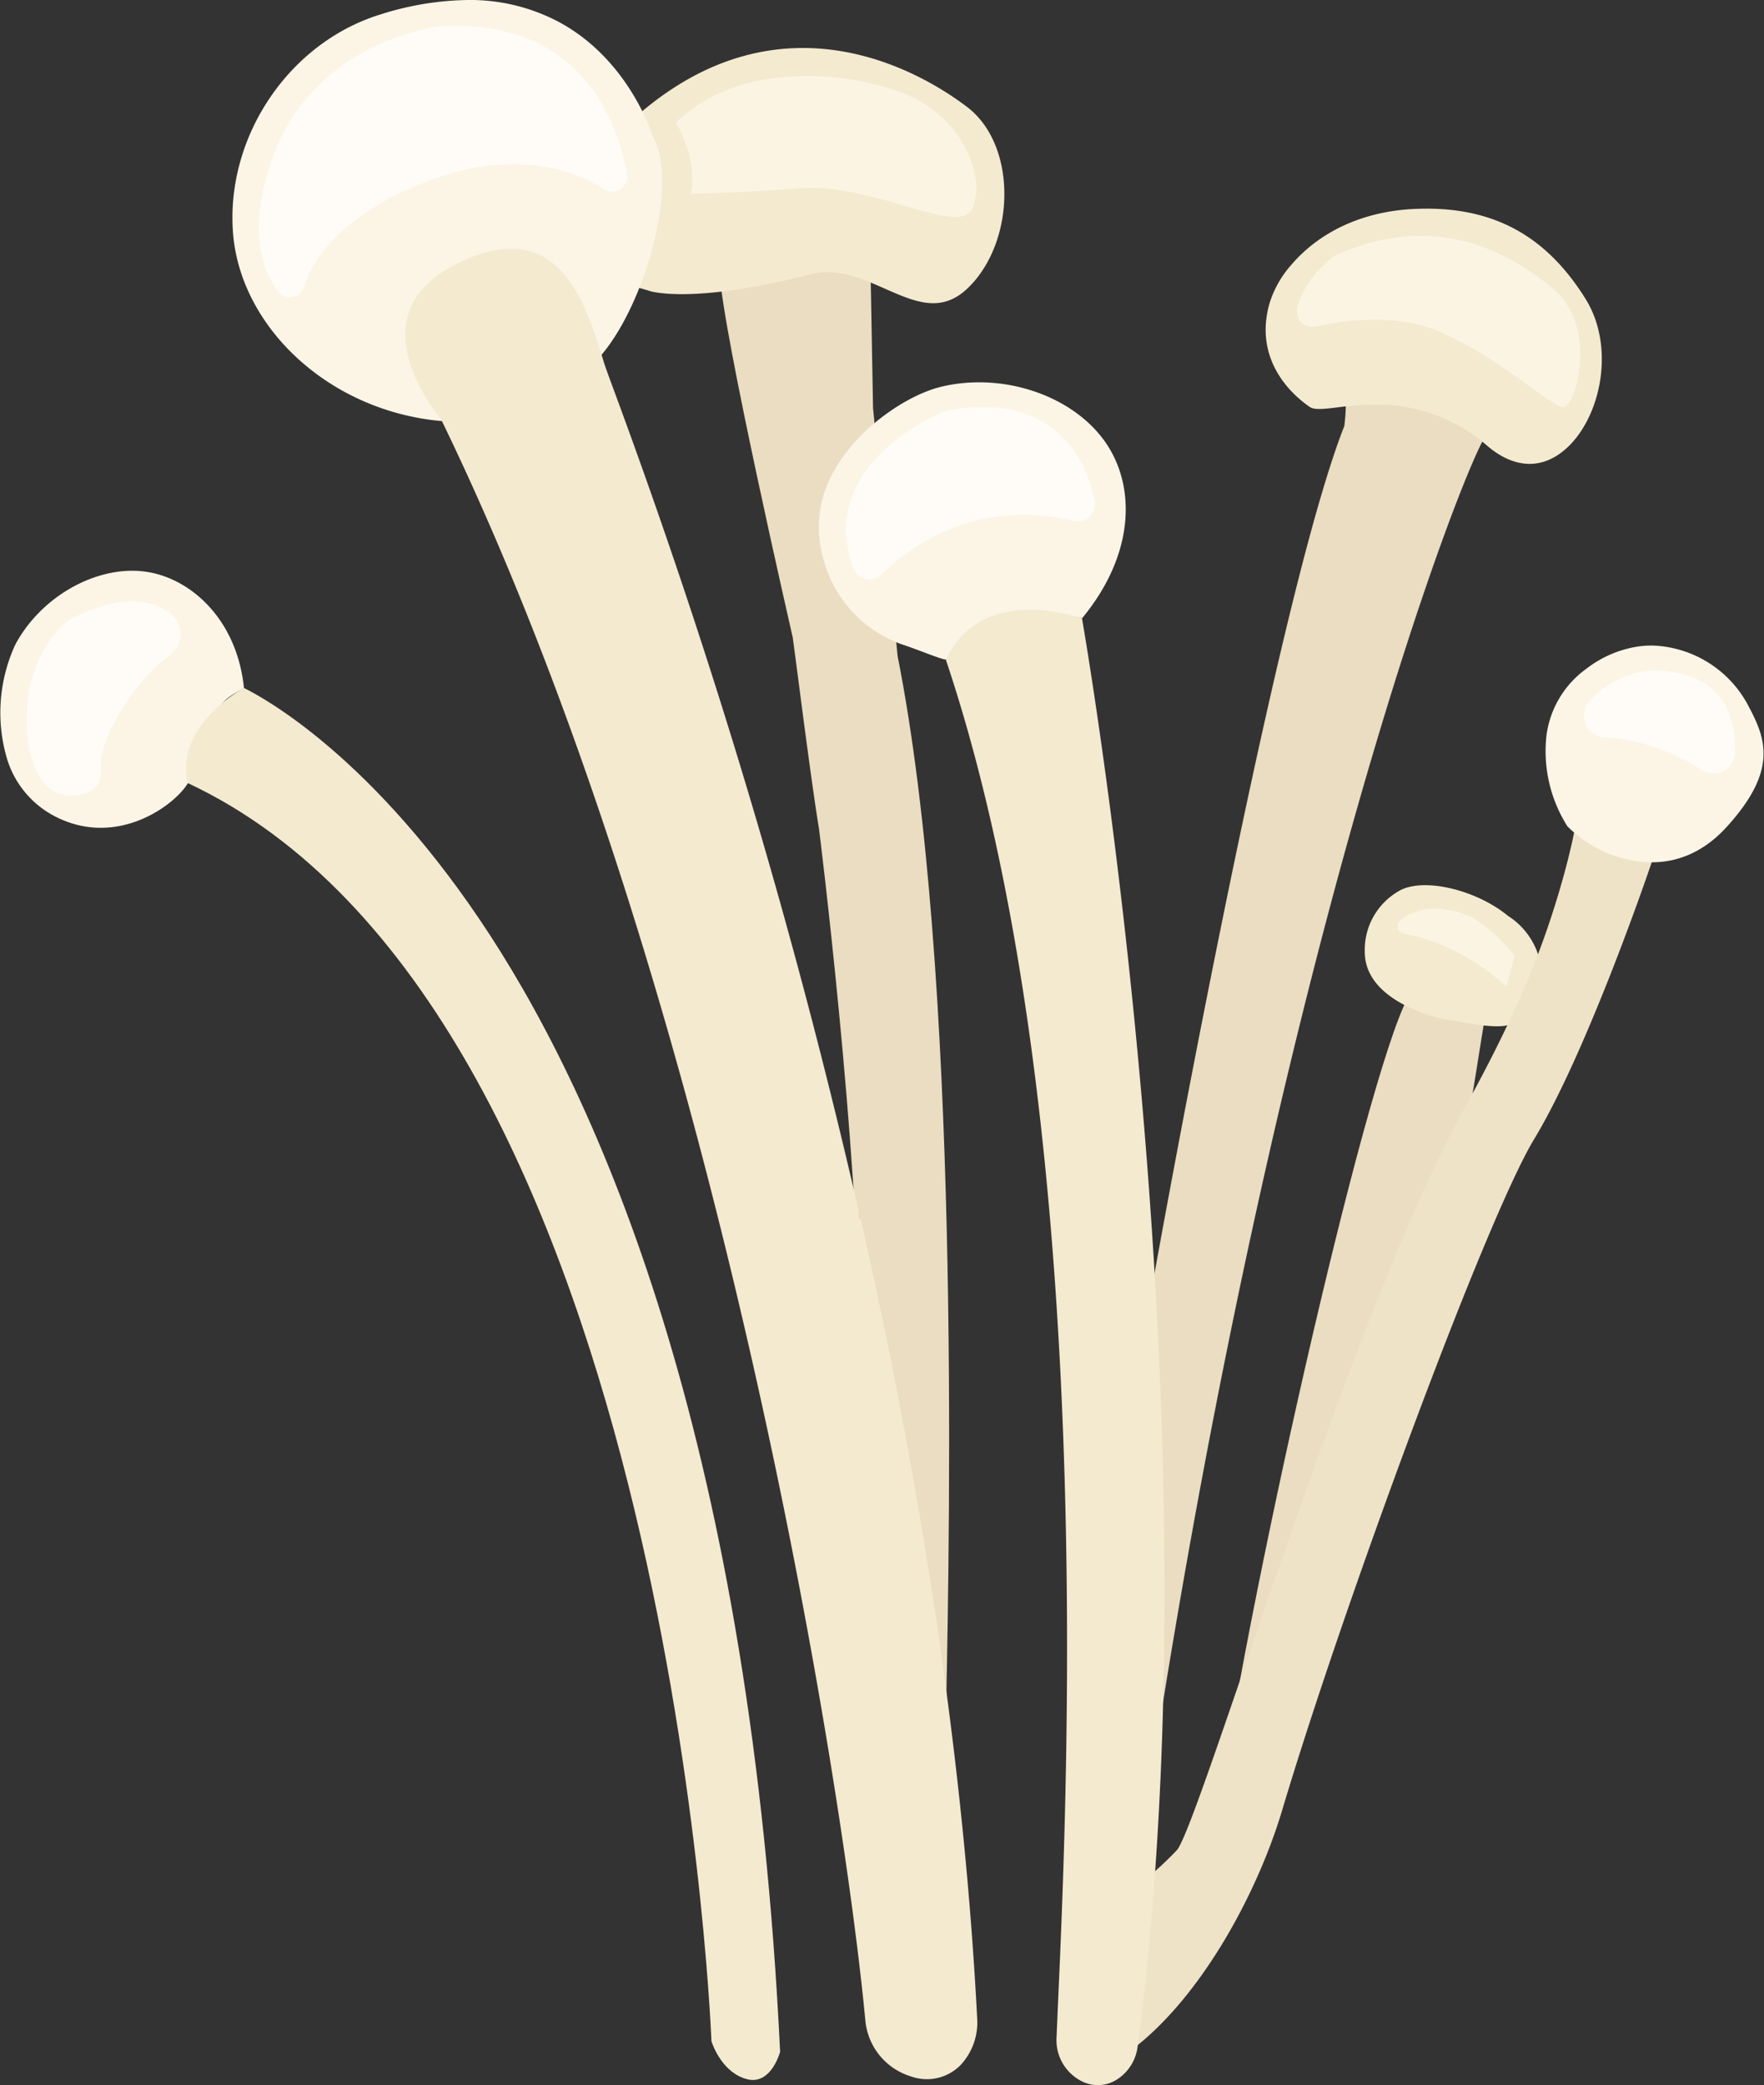 <svg id="Layer_1" viewBox="0 0 245.41 290" xmlns="http://www.w3.org/2000/svg" data-name="Layer 1"><rect x="0" y="0" width="245.41" height="290" fill="#333333" stroke="none"/><g transform="translate(-27.29 -5)"><path d="m235.42 139.63c-1.21.33-2.37 2.72-3.53 2.72-1.35 0-3.73 0-4 0s-.85 1.39-3.72 0c-4.69 3.13-21.71 77.4-26.79 110.44 1.39-3.86 8.42-27.49 10.06-31.26 7.92-18.22 15.28-40 22-52.13 2.03-3.71 4.45-26.63 5.98-29.77z" fill="#eaddc1"/><path d="m237.1 132.39c-4.25-3.51-11.31-5.32-14.86-3.65a9.41 9.41 0 0 0 -5.08 8.64c0 7.3 11.18 9.39 11.29 9.42 2.1.28 8.76 1.86 9.54.14l3.32-5.06c1.1-2.49-.43-7.09-4.21-9.49z" fill="#f4ead0"/><path d="m240 140.86v.06c-.69 1.63-1.45 3.34-2.3 5.16-1.85 4-4.07 8.36-6.78 13.25-15.68 28.36-36.16 97.29-39.77 102.82-.22.33-3.46 3.54-3.83 3.54-.09 0-1.4.33-1.49.3-.54 8.25-.94 16.69-1.93 24.71 10.27-7.29 18.32-22.4 21.76-33.92 8.45-28.32 28.38-82.38 35.09-93.4 7-11.58 15.2-35 16.85-40a20.88 20.88 0 0 1 -11-4.47c-.42 3.28-2.79 12.89-6.6 21.95z" fill="#efe3c7"/><path d="m152.17 96.27-3.42-34.51-.35-19.27c-2.64-1.12-5.15-3.53-7.73-2.86-5 1.29-10 2.91-13.25 3.31.31 7.87 10.07 50.33 10.16 50.73s2.52 19.88 3.63 26.46c.07.39 5.54 44.31 5.71 72.27 2.07 27.46 9.18 30.32 12 49.91.53-26.31 1.92-102.47-6.75-146.04z" fill="#eaddc1"/><path d="m114.31 44.64a24.37 24.37 0 0 1 3.52.88c.1 0 6 1.81 22.26-2.38 3.29-.85 6.39.3 9.38 1.6l.13.06.78.34c4.2 1.85 7.83 3.44 11.48 0 3.45-3.25 5.41-8.69 5.13-14.19-.24-4.7-2.09-8.7-5.06-11-6.76-5.18-26.13-16.32-46.13 1.24.62 1.36-1.59 3.85-1.49 4.17 2.81 5.11 2.76 11.78 0 19.28z" fill="#f4ead0"/><path d="m118.11 24a.93.93 0 0 1 -.08-.19c0-.1-3.23-10.52-13-15.76a26.34 26.34 0 0 0 -12.62-3.05 41.66 41.66 0 0 0 -12.16 2c-12.74 3.9-21.57 17-20.54 30.4 1 13 13.23 24.75 29 26.16l22.22-9.16c6.19-7.24 10.84-24 7.18-30.4z" fill="#fcf5e6"/><path d="m57.61 111.7c-2.24-8.51 1.28-9.62 3.62-11-.94-9.39-7.23-15.21-13.54-16.17a13.73 13.73 0 0 0 -2-.15c-6.27 0-13 4.14-16.27 10.27a22.57 22.57 0 0 0 -1.19 15.75 13.38 13.38 0 0 0 6.93 8.25c8.58 4.26 16.53-1.75 18.28-4.75-.21-.52 1.36-1 1.23-1.46z" fill="#fcf5e6"/><path d="m61.22 100.68c-1.79 1-9.4 5.83-7.82 13.22 66.32 31.07 72.67 170.09 72.87 175 .21.65 1.6 4.45 5 5.28 3.05.74 4.33-3.06 4.55-3.81-4-83.25-24.19-130.45-40.41-155.39-16.13-24.75-31.61-33.04-34.19-34.3z" fill="#f4ead0"/><path d="m214.48 59.46a25.55 25.55 0 0 1 -.17 4.8c-9.76 24.66-26.49 118.31-26.64 119.18l-3.2 23.36 3.06 44.81c17.88-115.8 43-180.73 46.44-186a27 27 0 0 0 -19.49-6.15z" fill="#eaddc1"/><path d="m257.14 94.78a13.61 13.61 0 0 0 -2 .14 15.55 15.55 0 0 0 -7.14 3.08 13.57 13.57 0 0 0 -5.57 9.36 19.51 19.51 0 0 0 2.92 12.56 17.07 17.07 0 0 0 11.3 5c4.15.13 7.88-1.57 11-5.07 6.82-7.58 5.4-11.93 3-16.44a15.65 15.65 0 0 0 -13.51-8.63z" fill="#fcf5e6"/><path d="m146.72 174.08c0-.27 0-.54 0-.81a924.18 924.18 0 0 0 -34-113.93c-.78-2.12-1.28-3.47-1.43-4l-.12-.38c-1.5-4.91-3.77-12.34-9.06-14.64-3-1.29-6.71-.87-11.09 1.27-4.07 2-6.47 4.65-7.14 7.92-1.36 6.63 4.7 13.73 4.76 13.8s0 0 0 .06a.84.84 0 0 1 .1.13c38.46 79.29 55.86 189.91 58.93 222.41a9 9 0 0 0 6.34 7.87 6.58 6.58 0 0 0 6.91-1.57 8.7 8.7 0 0 0 2.31-6.6c-1.77-34.17-7.31-71.79-16.14-110.88a.88.88 0 0 1 -.37-.65z" fill="#f4ead0"/><path d="m177.82 91c7.15-8.63 7.58-17.94 3.46-24.19-4.44-6.72-14.39-10.15-23.14-8-4.54 1.13-11.2 5.47-14.6 11.31a15.68 15.68 0 0 0 -1.73 12.51 17.25 17.25 0 0 0 11.28 12.1.87.87 0 0 1 .29.1c1.75.58 4.73 1.83 5.51 1.91 6.88-6.94 15.91-6.67 18.93-5.74z" fill="#fcf5e6"/><path d="m177.82 91c-2.49-.83-14.36-4.15-18.93 5.78 21 62.57 17 155.58 15.62 186.18-.09 2.13-.17 3.94-.23 5.38a6.38 6.38 0 0 0 3.89 6.29 4.93 4.93 0 0 0 4.65-.51 6.37 6.37 0 0 0 2.75-4.58c11.23-85.36-6.34-190.35-7.75-198.54z" fill="#f4ead0"/><path d="m218.79 61.27a23.29 23.29 0 0 1 15.51 5.82c3.69 3.09 7.51 3.23 10.77.39 4.87-4.24 7.08-14.13 2.75-21-5.69-9.07-13.35-13-24.13-12.4-6.89.39-12.85 3.16-16.79 7.8a14.36 14.36 0 0 0 -3.07 5.58c-2.15 8.16 3.85 12.91 5.73 14.17.64.42 2.21.23 4 0a40.93 40.93 0 0 1 5.23-.36z" fill="#f4ead0"/><path d="m146 84a2.44 2.44 0 0 0 4 .82 29.62 29.62 0 0 1 12.58-7.32 28.49 28.49 0 0 1 14-.07 2.44 2.44 0 0 0 3-2.86c-1.27-5.71-5.65-15.29-20.69-12.42 0 0-14.21 5.36-13.91 17.12a18.67 18.67 0 0 0 1.02 4.73z" fill="#fffcf8"/><path d="m66 45.55a2.08 2.08 0 0 0 3.63-.75c1.45-5.08 7.27-11 17.71-14.82 10.15-3.73 18.66-2.14 24 1.34a2.07 2.07 0 0 0 3.17-2.11c-1.41-7.71-6.69-21.81-26.24-20.51 0 0-17.27 1.94-23.07 18.3-3.54 10-1.39 15.65.8 18.55z" fill="#fffcf8"/><path d="m123.43 31.92s5 0 15.29-.74 21.91 6.82 23.83 2.82-1.06-12.84-9.84-16.12-23.07-4-31.4 4.17c0 .05 3.05 4.66 2.12 9.87z" fill="#fcf4e3"/><path d="m207.75 47.85a2.16 2.16 0 0 0 2.57 2.57c3.87-.86 11.22-1.9 17.26.71 8.63 3.72 15.63 10.64 17.27 10.49s4.91-11.23-1.64-16.59-16.55-10.5-30-4.57a2.33 2.33 0 0 0 -.48.29c-.88.67-4.09 3.36-4.98 7.1z" fill="#fcf4e3"/><path d="m36.84 115.64s4.91.45 4.47-4c-.36-3.55 4.62-12 9.4-15.37a3.68 3.68 0 0 0 .23-6c-2.58-1.87-7-2.82-14.1 1 0 0-6.18 4.37-5.8 14.51s5.8 9.86 5.8 9.86z" fill="#fffcf8"/><path d="m250.43 107.53a3 3 0 0 1 -2-5 12.56 12.56 0 0 1 12.57-3.86c6.47 1.4 7.75 6.69 7.65 11a3 3 0 0 1 -4.74 2.34 27.46 27.46 0 0 0 -13.48-4.48z" fill="#fffcf8"/><path d="m222.1 133c1.64-1.34 4.82-2.69 10.09-.38a22 22 0 0 1 5.8 5.3l-1.12 4.3s-6.12-6-14.26-7.36a1.06 1.06 0 0 1 -.51-1.86z" fill="#fcf4e3"/></g></svg>
